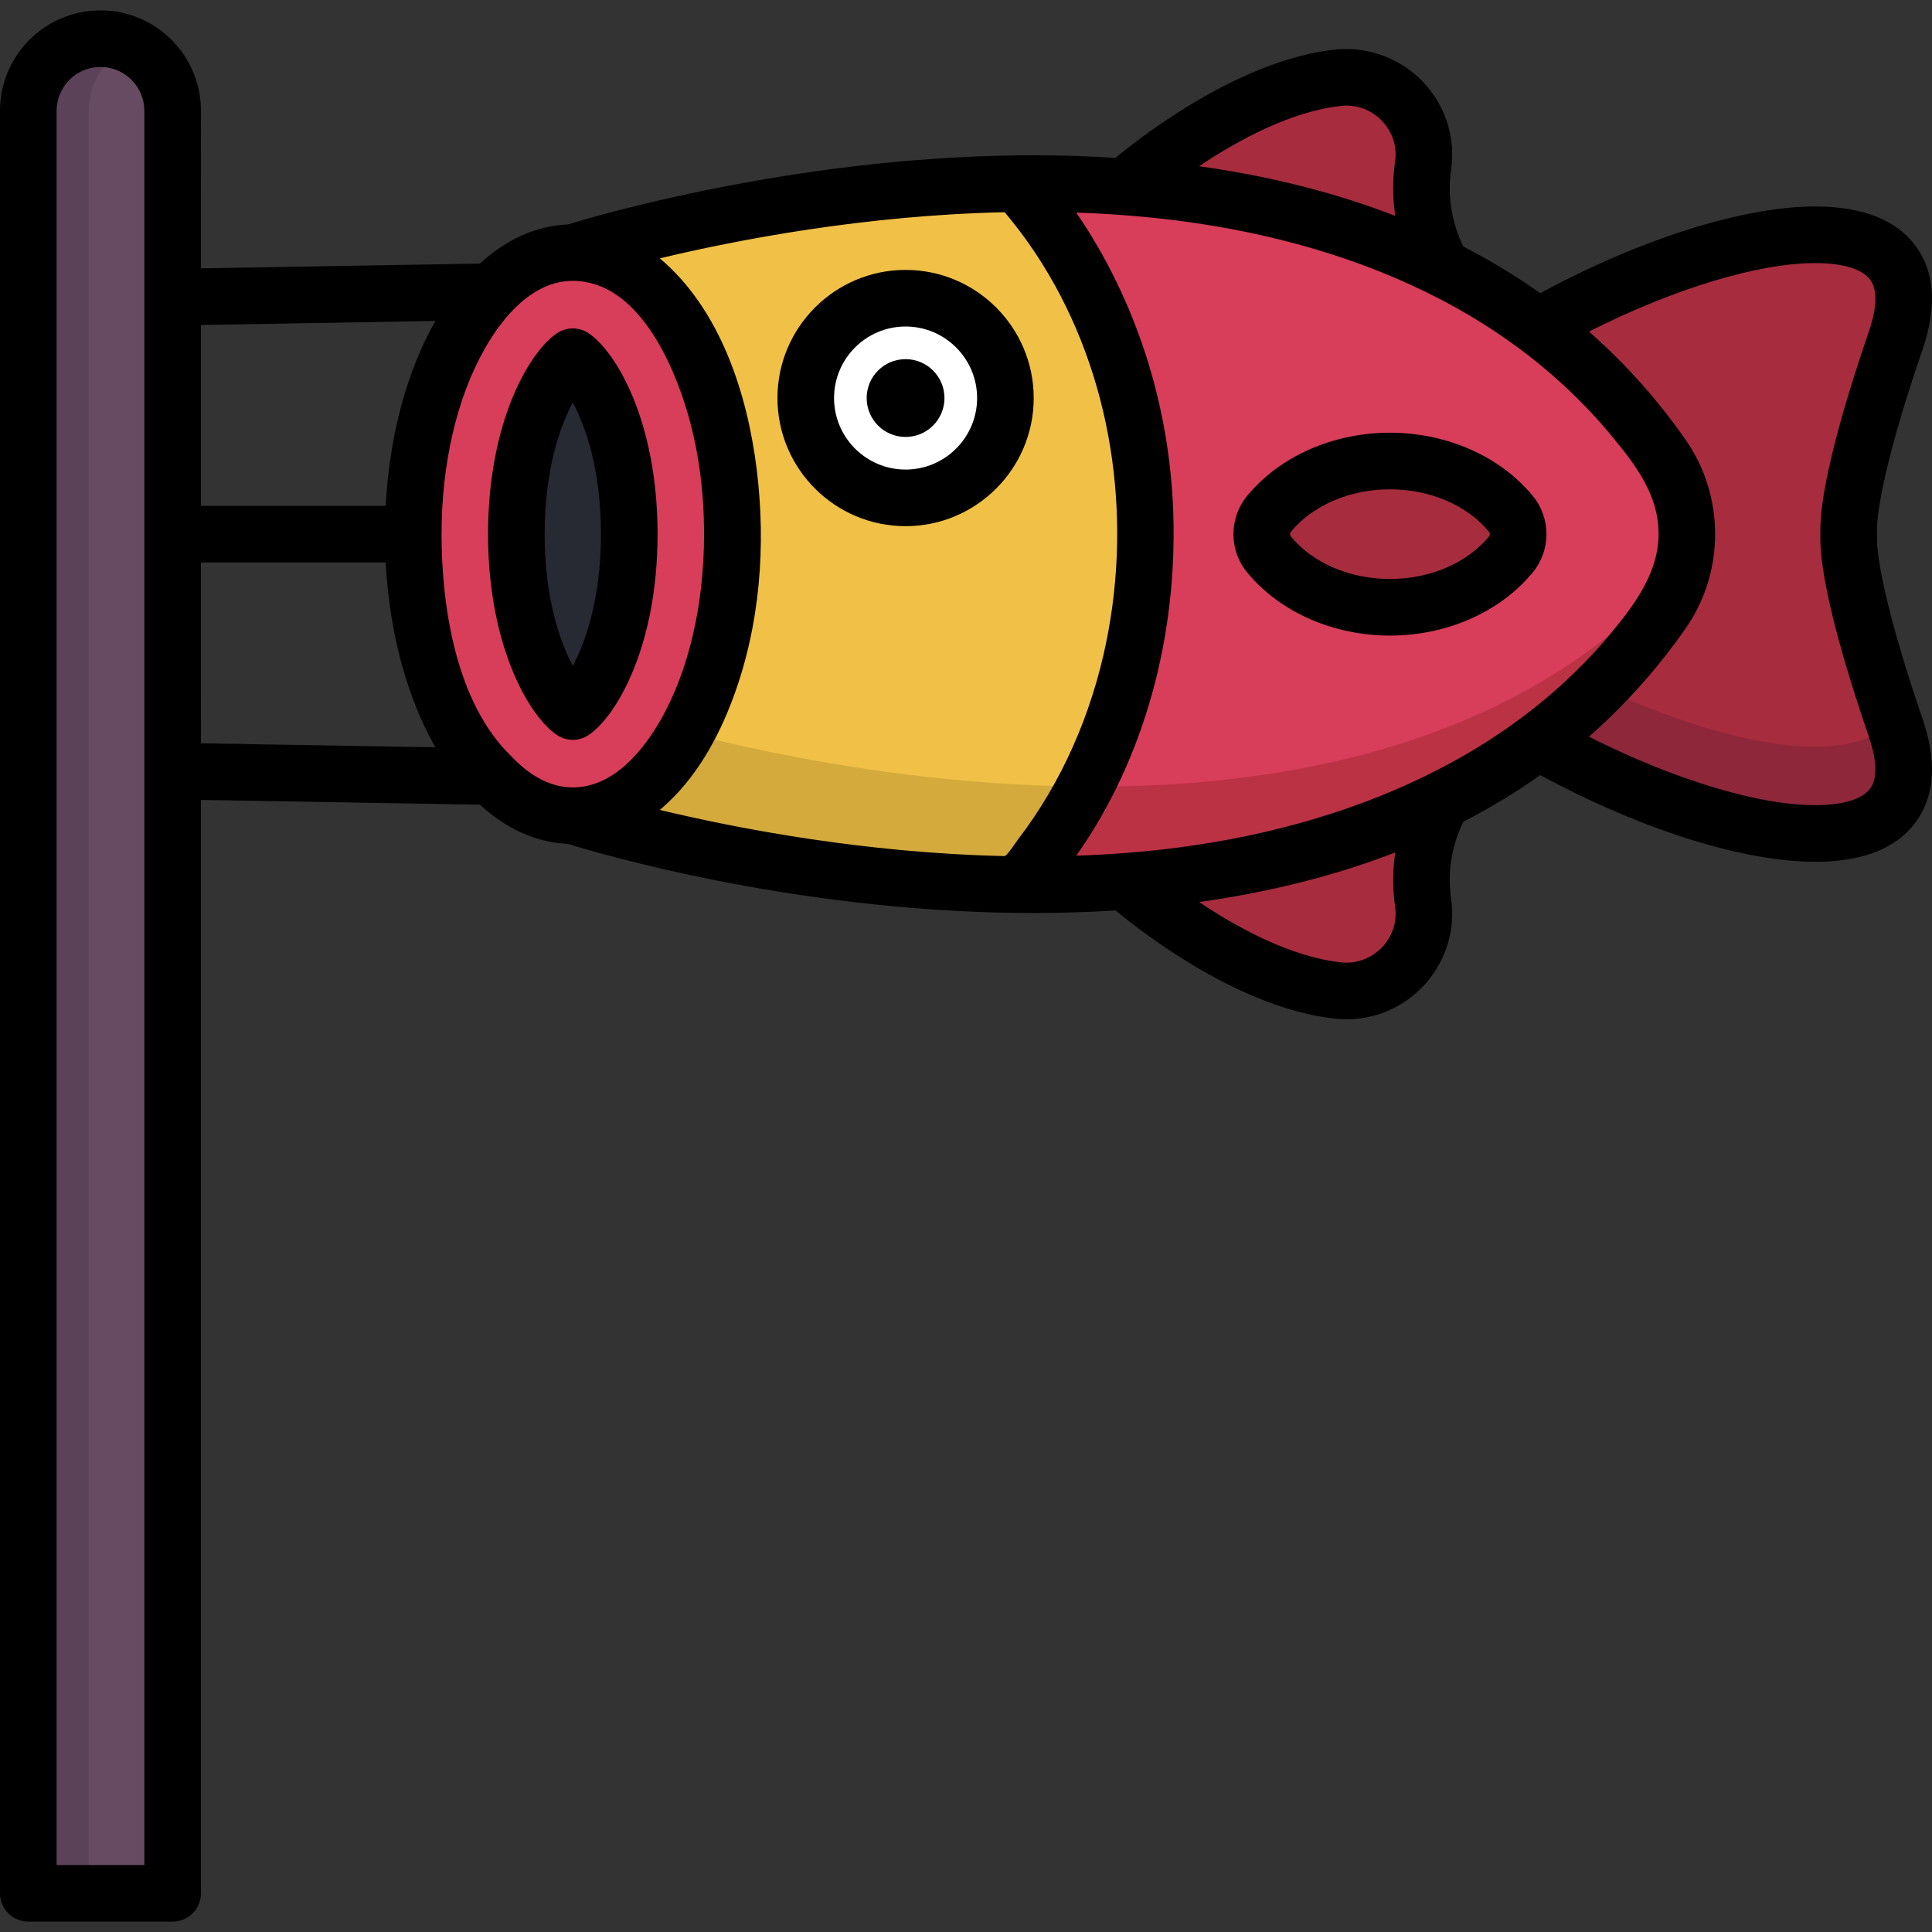 <?xml version="1.0" encoding="iso-8859-1"?>
<!-- Generator: Adobe Illustrator 19.0.0, SVG Export Plug-In . SVG Version: 6.00 Build 0)  -->
<svg version="1.1" id="Capa_1" xmlns="http://www.w3.org/2000/svg" xmlns:xlink="http://www.w3.org/1999/xlink" x="0px" y="0px"
	 viewBox="0 0 512 512" style="enable-background:new 0 0 512 512;" xml:space="preserve">
<rect x="0" y="0" width="512" height="512" fill="#333333" stroke="none"/>
<g>
	<path style="fill:#A72C3E;" d="M377.146,43.827c1.877-13.098-9.205-24.61-22.367-23.242c-27.425,2.853-56.619,28.932-56.619,28.932
		l84.059,21.364C376.655,60.751,376.084,51.237,377.146,43.827z"/>
	<path style="fill:#A72C3E;" d="M377.146,239.269c1.877,13.098-9.205,24.61-22.367,23.242
		c-27.425-2.853-56.619-28.932-56.619-28.932l84.059-21.364C376.655,222.345,376.084,231.859,377.146,239.269z"/>
	<path style="fill:#A72C3E;" d="M401.345,192.894c54.986,33.069,115.224,41.342,101.05,0
		c-11.418-33.303-12.488-46.269-12.473-50.051c0.004-0.861,0.004-1.722,0-2.582c-0.015-3.783,1.055-16.748,12.473-50.051
		c14.174-41.342-46.064-33.069-101.05,0V192.894z"/>
</g>
<path style="fill:#8E273A;" d="M501.585,190.506c-11.801,15.76-57.595,5.035-100.239-20.613v22.999
	c54.986,33.069,115.223,41.342,101.05,0C502.117,192.083,501.85,191.294,501.585,190.506z"/>
<path style="fill:#D83D59;" d="M269.626,48.679c60.649-0.743,130.237,13.575,170.983,72.233c8.635,12.427,8.635,28.843,0,41.27
	c-40.746,58.67-110.335,72.988-170.983,72.244V48.679z"/>
<path style="fill:#BC3245;" d="M442.243,159.592c1.402-2.431,2.514-5.016,3.318-7.704c0.204-0.682,0.391-1.368,0.554-2.058
	c0.022-0.094,0.05-0.188,0.071-0.284c-41.511,47.519-104.812,59.566-160.561,58.883c-5.414-0.066-10.755-0.254-16-0.539v26.538
	c1.895,0.023,3.799,0.032,5.711,0.025c10.514-0.039,21.257-0.55,32.037-1.681c18.773-1.971,37.426-5.783,55.208-12.186
	c13.216-4.759,25.953-10.968,37.645-18.773c13.496-9.01,25.852-20.277,36.48-34.258
	C438.658,164.987,440.622,162.385,442.243,159.592z"/>
<path style="fill:#F0C146;" d="M303.54,141.548c0,36.537-13.017,69.502-33.914,92.88c-63.862-0.776-117.821-18.253-117.821-18.253
	V66.932c0,0,53.96-17.477,117.821-18.253C290.523,72.047,303.54,105.021,303.54,141.548z"/>
<path style="fill:#D4AA3D;" d="M287.509,208.438c-0.627-0.004-1.258-0.001-1.883-0.009c-63.862-0.776-117.821-18.253-117.821-18.253
	l-16,25.999c0,0,3.807,1.233,10.596,3.059c12.286,3.305,24.73,6.02,37.251,8.271c13.6,2.445,27.262,3.644,40.933,5.467
	c9.327,0.806,19.064,1.335,29.041,1.457C276.504,226.733,282.521,217.994,287.509,208.438z"/>
<path style="fill:#664B62;" d="M26.632,10.243c-10.564,0-19.127,8.564-19.127,19.127v472.386h38.253V29.37
	C45.759,18.806,37.196,10.243,26.632,10.243z"/>
<path style="fill:#5C4258;" d="M34.632,12.013c-2.437-1.125-5.14-1.771-8-1.771c-10.564,0-19.127,8.563-19.127,19.127v472.386h16
	V29.37C23.505,21.666,28.069,15.044,34.632,12.013z"/>
<ellipse style="fill:#D83D59;" cx="151.807" cy="141.556" rx="42.289" ry="74.618"/>
<path style="fill:#272933;" d="M151.805,188.562c-4.869-3.116-14.962-19.49-14.962-47.011c0-27.522,10.093-43.896,14.962-47.011
	c4.869,3.116,14.962,19.49,14.962,47.011S156.674,185.446,151.805,188.562z"/>
<circle style="fill:#FFFFFF;" cx="239.995" cy="105.487" r="26.454"/>
<path style="fill:#A72C3E;" d="M400.415,136.185c-6.958-8.456-18.721-14.013-32.06-14.013s-25.101,5.557-32.059,14.013
	c-2.559,3.11-2.559,7.627,0,10.737c6.958,8.456,18.72,14.013,32.059,14.013s25.102-5.557,32.06-14.013
	C402.974,143.812,402.974,139.295,400.415,136.185z"/>
<path d="M155.841,88.223c-2.464-1.577-5.621-1.576-8.085,0c-7.121,4.558-18.419,23.066-18.419,53.329s11.298,48.77,18.419,53.328
	c1.232,0.789,2.638,1.183,4.043,1.183s2.811-0.395,4.042-1.183c7.122-4.557,18.419-23.064,18.419-53.328
	C174.26,111.288,162.963,92.78,155.841,88.223z M151.799,176.474c-3.369-6.318-7.462-17.806-7.462-34.922
	c0-17.129,4.098-28.62,7.459-34.929c3.37,6.317,7.465,17.805,7.465,34.929C159.261,158.669,155.168,170.156,151.799,176.474z"/>
<path d="M273.943,105.484c0-18.723-15.232-33.954-33.954-33.954s-33.954,15.232-33.954,33.954s15.232,33.954,33.954,33.954
	S273.943,124.206,273.943,105.484z M239.989,124.438c-10.452,0-18.955-8.503-18.955-18.955s8.503-18.955,18.955-18.955
	c10.451,0,18.955,8.503,18.955,18.955S250.44,124.438,239.989,124.438z"/>
<circle cx="239.985" cy="105.487" r="10.309"/>
<path d="M509.484,190.462c-11.533-33.638-12.076-45.544-12.068-47.589c0.003-0.881,0.003-1.761,0-2.643
	c-0.008-2.045,0.535-13.951,12.068-47.589c3.828-11.166,3.284-20.306-1.615-27.164c-5.098-7.137-14.12-10.756-26.814-10.756
	c-19.166,0-46.134,8.545-72.877,22.976c-6.397-4.538-13.2-8.653-20.378-12.358c-3.151-6.544-4.244-13.412-3.236-20.449
	c1.145-7.986-1.25-16.085-6.568-22.22c-5.907-6.814-15.02-10.478-23.998-9.545c-24.928,2.593-50.494,22.195-58.386,28.714
	c-7.035-0.448-14.228-0.687-21.59-0.687c-1.503,0-3.001,0.009-4.494,0.027c-59.593,0.725-111.289,15.921-119.034,18.303
	c-8.517,0.345-16.437,4.049-23.305,10.369l-73.935,1.269V29.372c0-14.683-11.945-26.626-26.626-26.626
	C11.945,2.743,0,14.688,0,29.37v472.386c0,4.142,3.358,7.5,7.5,7.5h38.253c4.142,0,7.5-3.358,7.5-7.5V211.984l73.935,1.269
	c6.861,6.312,14.77,10.013,23.273,10.367c7.831,2.442,58.716,17.575,119.066,18.309c1.488,0.018,2.994,0.027,4.503,0.027
	c7.362,0,14.554-0.239,21.588-0.687c7.888,6.525,33.394,26.104,58.378,28.703c0.963,0.1,1.94,0.151,2.906,0.151
	c8.063,0,15.75-3.534,21.092-9.695c5.319-6.135,7.713-14.235,6.569-22.222c-1.008-7.031,0.083-13.895,3.23-20.436
	c7.181-3.707,13.985-7.823,20.385-12.364c26.743,14.431,53.712,22.975,72.877,22.975c12.696,0,21.719-3.619,26.815-10.754
	C512.77,210.769,513.313,201.629,509.484,190.462z M317.764,44.054c10.241-6.858,24.43-14.621,37.785-16.009
	c4.185-0.437,8.321,1.231,11.113,4.451c2.504,2.888,3.588,6.535,3.054,10.267c-0.692,4.828-0.672,9.677,0.04,14.442
	c-14.628-5.663-29.902-9.592-45.369-12.139C322.2,44.706,319.997,44.365,317.764,44.054z M182.367,109.944
	c2.929,10.235,4.218,20.974,4.218,31.607c0,18.658-4.053,36.083-11.411,49.069c-4.807,8.487-12.697,18.054-23.376,18.054
	c-5.52,0-10.963-2.735-15.912-7.847c-0.129-0.145-0.262-0.284-0.401-0.419c-14.625-14.113-18.473-39.603-18.473-58.857
	c0-18.658,4.052-36.083,11.411-49.068c4.803-8.475,12.717-18.052,23.38-18.054C168.913,74.428,178.459,96.288,182.367,109.944z
	 M115.378,85.055c-7.367,12.943-12.156,29.934-13.158,48.996H53.253v-47.93L115.378,85.055z M38.253,494.256H15V29.37
	c0-6.412,5.216-11.627,11.627-11.627s11.627,5.216,11.627,11.627C38.253,29.37,38.253,494.256,38.253,494.256z M53.253,149.051
	h48.967c1.002,19.062,5.791,36.054,13.159,48.996l-62.125-1.066L53.253,149.051L53.253,149.051z M175.436,214.149
	c8.935-7.766,14.875-18.432,18.932-29.427c7.052-19.114,8.661-40.102,6.18-60.235c-2.484-20.156-9.654-42.489-25.683-56.021
	c20.536-4.918,54.215-11.415,91.382-12.228c3.629,4.308,6.942,8.85,9.931,13.625c18.525,29.563,23.959,66.589,16.937,100.571
	c-3.894,18.843-11.706,36.898-23.45,52.19c-0.326,0.425-2.828,4.26-3.42,4.247c-37.16-0.813-70.842-7.311-91.383-12.23
	C175.054,214.478,175.245,214.314,175.436,214.149z M285.236,226.732c18.432-26.114,26.704-58.744,25.702-90.498
	c-0.01-0.31-0.018-0.619-0.03-0.928c-1.073-28.146-9.766-55.645-25.674-78.939c-0.007-0.01-0.013-0.021-0.021-0.031
	c4.639,0.155,9.194,0.418,13.679,0.768c48.339,3.768,97.184,20.479,128.714,59.023c6.181,7.557,11.938,15.206,11.936,25.42
	c-0.002,9.848-5.966,18.12-11.94,25.427c-31.248,38.23-80.879,55.311-128.784,59.033c-4.462,0.347-8.993,0.608-13.608,0.762
	C285.219,226.758,285.227,226.745,285.236,226.732z M369.755,225.901c-0.711,4.763-0.73,9.607-0.039,14.432
	c0.535,3.733-0.55,7.38-3.054,10.268c-2.741,3.161-6.942,4.885-11.113,4.45c-13.353-1.389-27.535-9.145-37.772-16
	c8.924-1.245,17.792-2.939,26.532-5.125c7.807-1.955,15.519-4.292,23.06-7.109C367.882,226.626,369.47,226.011,369.755,225.901z
	 M495.665,208.909c-2.061,2.884-7.249,4.473-14.61,4.473c-15.231,0-37.529-6.822-59.96-18.141c1.67-1.466,3.298-2.983,4.905-4.516
	c7.624-7.275,14.693-15.524,20.762-24.262c10.354-14.902,10.354-34.927,0.001-49.829c-7.147-10.286-15.527-19.749-24.889-28.069
	c-0.261-0.232-0.515-0.473-0.777-0.703c22.431-11.32,44.728-18.141,59.958-18.141c7.36,0,12.548,1.589,14.609,4.475
	c2.395,3.353,1.122,9.236-0.368,13.582c-11.257,32.833-12.9,46.995-12.878,52.513c0.003,0.841,0.003,1.682,0,2.522
	c-0.022,5.519,1.621,19.681,12.878,52.514C496.785,199.672,498.059,205.557,495.665,208.909z"/>
<path d="M368.348,168.435c15.073,0,29.223-6.261,37.852-16.747c4.832-5.872,4.833-14.396,0-20.269
	c-8.629-10.486-22.779-16.747-37.852-16.747c-15.071,0-29.22,6.261-37.85,16.747c-4.833,5.872-4.833,14.396,0,20.269
	C339.128,162.174,353.277,168.435,368.348,168.435z M342.081,140.95c5.812-7.062,15.632-11.278,26.268-11.278
	c10.638,0,20.459,4.216,26.269,11.278c0.283,0.344,0.283,0.862,0,1.206c-5.811,7.063-15.631,11.279-26.269,11.279
	c-10.637,0-20.457-4.216-26.268-11.278C341.798,141.813,341.798,141.294,342.081,140.95z"/>
<g>
</g>
<g>
</g>
<g>
</g>
<g>
</g>
<g>
</g>
<g>
</g>
<g>
</g>
<g>
</g>
<g>
</g>
<g>
</g>
<g>
</g>
<g>
</g>
<g>
</g>
<g>
</g>
<g>
</g>
</svg>
